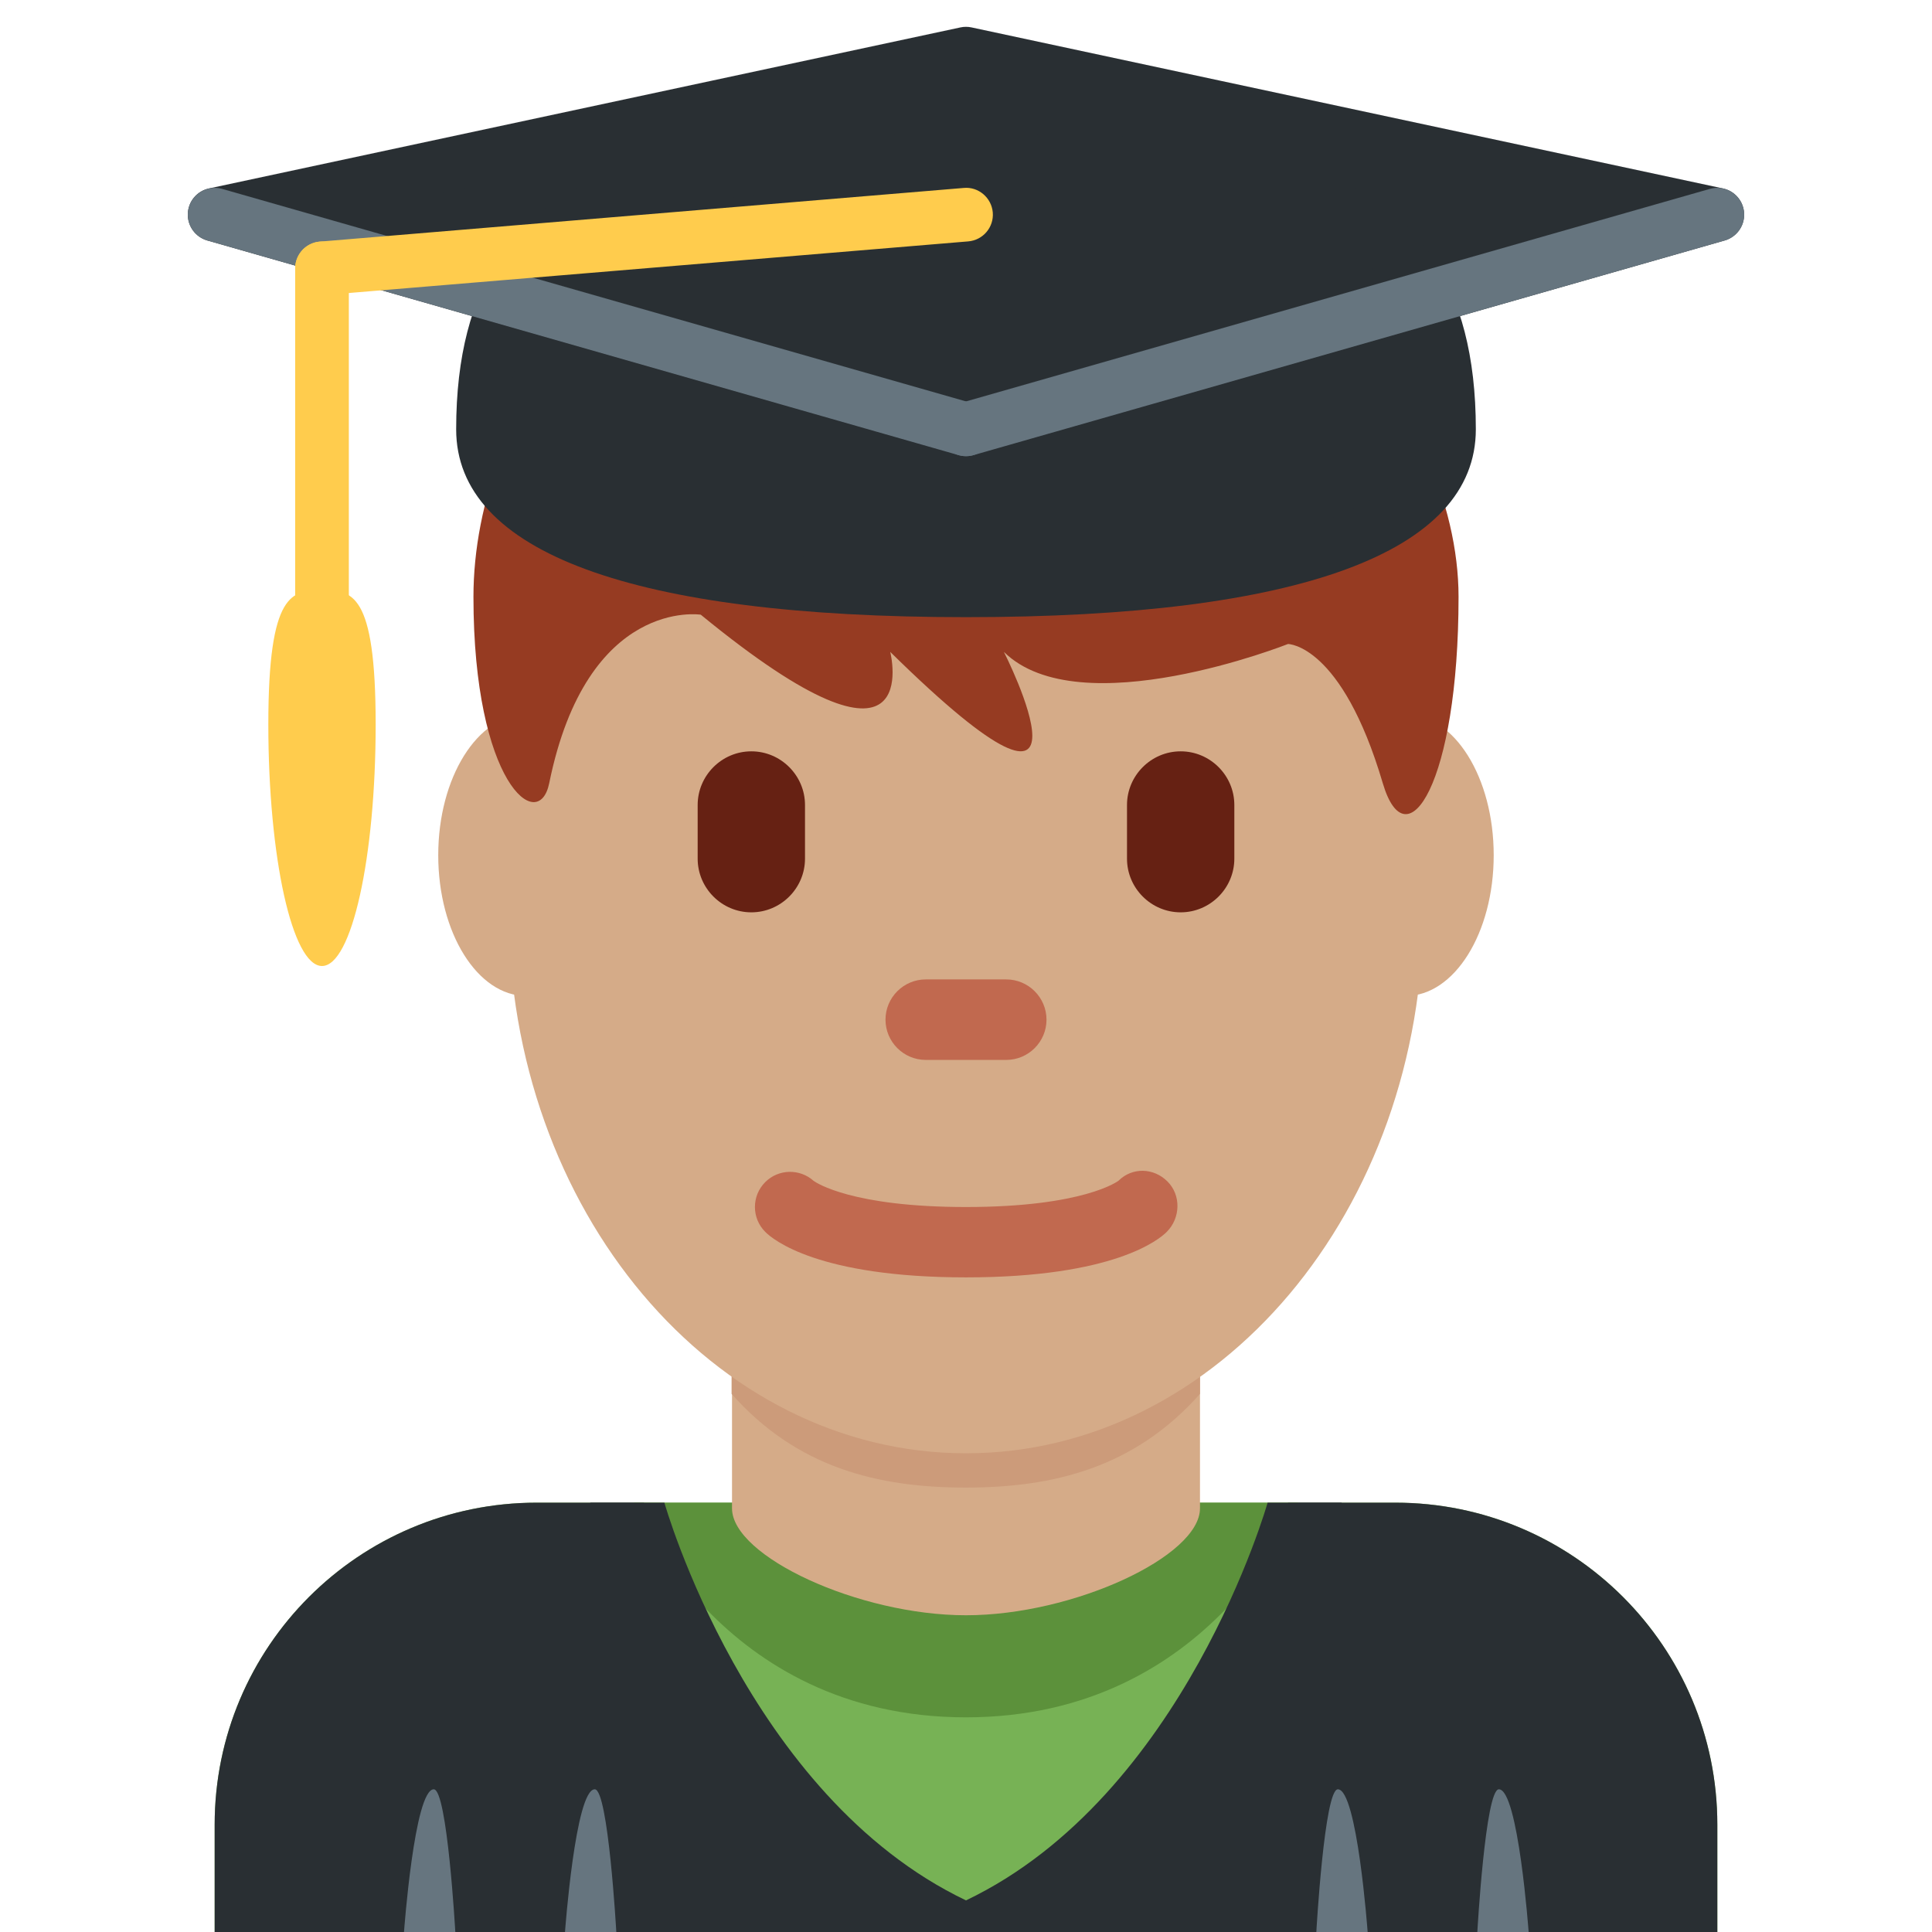 <?xml version="1.0" encoding="UTF-8" standalone="no"?><svg xmlns:dc="http://purl.org/dc/elements/1.1/" xmlns:cc="http://creativecommons.org/ns#" xmlns:rdf="http://www.w3.org/1999/02/22-rdf-syntax-ns#" xmlns:svg="http://www.w3.org/2000/svg" xmlns="http://www.w3.org/2000/svg" viewBox="0 0 45 45" style="enable-background:new 0 0 45 45;" xml:space="preserve" version="1.1" id="svg2"><defs id="defs6"><clipPath id="clipPath16" clipPathUnits="userSpaceOnUse"><path id="path18" d="M 0,0 33,0 33,36 0,36 0,0 Z"/></clipPath><clipPath id="clipPath108" clipPathUnits="userSpaceOnUse"><path id="path110" d="M 0,36 36,36 36,0 0,0 0,36 Z"/></clipPath></defs><g transform="matrix(1.25,0,0,-1.25,0,45)" id="g10"><g id="g12"><g clip-path="url(#clipPath16)" id="g14"><g transform="translate(32,0)" id="g20"><path id="path22" style="fill:#77b255;fill-opacity:1;fill-rule:nonzero;stroke:none" d="m 0,0 0,2 c 0,3.314 -2.686,6 -6,6 l -16,0 c -3.313,0 -6,-2.686 -6,-6 l 0,-2 28,0 z"/></g><g transform="translate(10,8)" id="g24"><path id="path26" style="fill:#292f33;fill-opacity:1;fill-rule:nonzero;stroke:none" d="m 0,0 c -3.313,0 -6,-2.686 -6,-6 l 0,-2 8,0 0,8 -2,0 z"/></g><g transform="translate(26,8)" id="g28"><path id="path30" style="fill:#292f33;fill-opacity:1;fill-rule:nonzero;stroke:none" d="m 0,0 -2,0 0,-8 8,0 0,2 C 6,-2.686 3.314,0 0,0"/></g><g transform="translate(11.812,8)" id="g32"><path id="path34" style="fill:#5c913b;fill-opacity:1;fill-rule:nonzero;stroke:none" d="m 0,0 12.375,0 c 0,0 -1.574,-4 -6.188,-4 C 1.574,-4 0,0 0,0"/></g><g transform="translate(13.64,7.894)" id="g36"><path id="path38" style="fill:#d5ab88;fill-opacity:1;fill-rule:nonzero;stroke:none" d="m 0,0 c 0,-0.894 2.36,-1.992 4.36,-1.992 2,0 4.36,1.098 4.36,1.992 l 0,3.817 L 0,3.817 0,0 Z"/></g><g transform="translate(13.632,10.027)" id="g40"><path id="path42" style="fill:#cc9b7a;fill-opacity:1;fill-rule:nonzero;stroke:none" d="m 0,0 c 1.216,-1.374 2.724,-1.746 4.364,-1.746 1.639,0 3.147,0.373 4.364,1.746 l 0,3.491 L 0,3.491 0,0 Z"/></g><g transform="translate(11.444,20.064)" id="g44"><path id="path46" style="fill:#d5ab88;fill-opacity:1;fill-rule:nonzero;stroke:none" d="m 0,0 c 0,-1.448 -0.734,-2.622 -1.639,-2.622 -0.905,0 -1.639,1.174 -1.639,2.622 0,1.448 0.734,2.623 1.639,2.623 C -0.734,2.623 0,1.448 0,0"/></g><g transform="translate(27.833,20.064)" id="g48"><path id="path50" style="fill:#d5ab88;fill-opacity:1;fill-rule:nonzero;stroke:none" d="m 0,0 c 0,-1.448 -0.733,-2.622 -1.639,-2.622 -0.905,0 -1.638,1.174 -1.638,2.622 0,1.448 0.733,2.623 1.638,2.623 C -0.733,2.623 0,1.448 0,0"/></g><g transform="translate(9.477,19.041)" id="g52"><path id="path54" style="fill:#d5ab88;fill-opacity:1;fill-rule:nonzero;stroke:none" d="m 0,0 c 0,5.589 3.816,10.121 8.523,10.121 4.707,0 8.522,-4.532 8.522,-10.121 0,-5.589 -3.815,-10.121 -8.522,-10.121 C 3.816,-10.121 0,-5.589 0,0"/></g><g transform="translate(18,12.198)" id="g56"><path id="path58" style="fill:#c1694f;fill-opacity:1;fill-rule:nonzero;stroke:none" d="m 0,0 c -2.754,0 -3.6,0.705 -3.741,0.848 -0.256,0.256 -0.256,0.671 0,0.927 0.248,0.248 0.645,0.254 0.902,0.023 C -2.787,1.761 -2.118,1.311 0,1.311 c 2.2,0 2.836,0.485 2.842,0.49 C 3.098,2.056 3.499,2.044 3.755,1.786 4.011,1.53 3.997,1.104 3.741,0.848 3.6,0.705 2.754,0 0,0"/></g><g transform="translate(18,33)" id="g60"><path id="path62" style="fill:#963b22;fill-opacity:1;fill-rule:nonzero;stroke:none" d="m 0,0 c 5.648,0 9.178,-4.647 9.178,-8.121 0,-3.472 -0.971,-4.967 -1.412,-3.472 C 7,-9 6,-9 6,-9 c 0,0 -3.882,-1.538 -5.294,-0.147 0,0 2.118,-4.168 -2.118,0 0,0 0.706,-2.78 -3.53,0.693 0,0 -2.118,0.333 -2.824,-3.139 -0.196,-0.965 -1.412,0 -1.412,3.472 C -9.178,-4.647 -6.354,0 0,0"/></g><g transform="translate(14,19)" id="g64"><path id="path66" style="fill:#662113;fill-opacity:1;fill-rule:nonzero;stroke:none" d="m 0,0 0,0 c -0.55,0 -1,0.45 -1,1 l 0,1 C -1,2.55 -0.55,3 0,3 0.55,3 1,2.55 1,2 L 1,1 C 1,0.45 0.55,0 0,0"/></g><g transform="translate(22,19)" id="g68"><path id="path70" style="fill:#662113;fill-opacity:1;fill-rule:nonzero;stroke:none" d="m 0,0 0,0 c -0.55,0 -1,0.45 -1,1 l 0,1 C -1,2.55 -0.55,3 0,3 0.55,3 1,2.55 1,2 L 1,1 C 1,0.45 0.55,0 0,0"/></g><g transform="translate(18.75,16.25)" id="g72"><path id="path74" style="fill:#c1694f;fill-opacity:1;fill-rule:nonzero;stroke:none" d="m 0,0 -1.5,0 c -0.413,0 -0.75,0.337 -0.75,0.75 0,0.413 0.337,0.75 0.75,0.75 L 0,1.5 C 0.413,1.5 0.75,1.163 0.75,0.75 0.75,0.337 0.413,0 0,0"/></g><g transform="translate(12.38,8)" id="g76"><path id="path78" style="fill:#292f33;fill-opacity:1;fill-rule:nonzero;stroke:none" d="m 0,0 c 0,0 1.542,-5.463 5.62,-7.411 l 0,-0.589 -7,0 0,8 L 0,0 Z"/></g><g transform="translate(23.62,8)" id="g80"><path id="path82" style="fill:#292f33;fill-opacity:1;fill-rule:nonzero;stroke:none" d="m 0,0 c 0,0 -1.542,-5.463 -5.62,-7.411 l 0,-0.589 7,0 0,8 L 0,0 Z"/></g><g transform="translate(8.083,2.659)" id="g84"><path id="path86" style="fill:#66757f;fill-opacity:1;fill-rule:nonzero;stroke:none" d="m 0,0 c 0.251,0 0.401,-2.659 0.401,-2.659 l -0.956,0 C -0.555,-2.659 -0.362,0 0,0"/></g><g transform="translate(11.083,2.659)" id="g88"><path id="path90" style="fill:#66757f;fill-opacity:1;fill-rule:nonzero;stroke:none" d="m 0,0 c 0.251,0 0.401,-2.659 0.401,-2.659 l -0.956,0 C -0.555,-2.659 -0.362,0 0,0"/></g><g transform="translate(27.929,2.659)" id="g92"><path id="path94" style="fill:#66757f;fill-opacity:1;fill-rule:nonzero;stroke:none" d="m 0,0 c -0.251,0 -0.401,-2.659 -0.401,-2.659 l 0.956,0 C 0.555,-2.659 0.361,0 0,0"/></g><g transform="translate(24.929,2.659)" id="g96"><path id="path98" style="fill:#66757f;fill-opacity:1;fill-rule:nonzero;stroke:none" d="m 0,0 c -0.251,0 -0.401,-2.659 -0.401,-2.659 l 0.956,0 C 0.555,-2.659 0.361,0 0,0"/></g></g></g><g transform="translate(18,28)" id="g100"><path id="path102" style="fill:#292f33;fill-opacity:1;fill-rule:nonzero;stroke:none" d="M 0,0 -14,4 0,7 14,4 0,0 Z"/></g><g id="g104"><g clip-path="url(#clipPath108)" id="g106"><g transform="translate(6.062,31.931)" id="g112"><path id="path114" style="fill:#292f33;fill-opacity:1;fill-rule:nonzero;stroke:none" d="M 0,0 11.938,-3.411 23.875,0 11.938,2.558 0,0 Z m 11.938,-4.431 c -0.047,0 -0.093,0.007 -0.138,0.019 l -14,4 c -0.22,0.064 -0.37,0.269 -0.362,0.498 0.007,0.229 0.17,0.424 0.395,0.472 l 14,3 c 0.069,0.015 0.141,0.015 0.209,0 l 14,-3 C 26.267,0.51 26.43,0.315 26.437,0.086 26.445,-0.143 26.296,-0.348 26.075,-0.412 l -14,-4 C 12.03,-4.424 11.983,-4.431 11.938,-4.431"/></g><g transform="translate(27,28)" id="g116"><path id="path118" style="fill:#292f33;fill-opacity:1;fill-rule:nonzero;stroke:none" d="m 0,0 c 0,-2.209 -4.029,-3 -9,-3 -4.971,0 -9,0.791 -9,3 0,5 4.029,5 9,5 4.971,0 9,0 9,-5"/></g><g transform="translate(18,32.5)" id="g120"><path id="path122" style="fill:#292f33;fill-opacity:1;fill-rule:nonzero;stroke:none" d="M 0,0 C -5.429,0 -8.5,-0.209 -8.5,-4.5 -8.5,-6.065 -5.322,-7 0,-7 5.322,-7 8.5,-6.065 8.5,-4.5 8.5,-0.209 5.429,0 0,0 m 0,-8 c -6.215,0 -9.5,1.21 -9.5,3.5 C -9.5,1 -4.885,1 0,1 4.886,1 9.5,1 9.5,-4.5 9.5,-6.79 6.215,-8 0,-8"/></g><g transform="translate(18,27.5)" id="g124"><path id="path126" style="fill:#66757f;fill-opacity:1;fill-rule:nonzero;stroke:none" d="m 0,0 c -0.045,0 -0.091,0.006 -0.137,0.019 l -14,4 c -0.266,0.076 -0.42,0.353 -0.344,0.618 0.076,0.266 0.356,0.417 0.618,0.344 l 14.001,-4 C 0.403,0.905 0.557,0.628 0.48,0.363 0.418,0.143 0.218,0 0,0"/></g><g transform="translate(18,27.5)" id="g128"><path id="path130" style="fill:#66757f;fill-opacity:1;fill-rule:nonzero;stroke:none" d="m 0,0 c -0.217,0 -0.417,0.143 -0.48,0.363 -0.076,0.265 0.078,0.542 0.343,0.618 l 14,4 C 14.131,5.055 14.405,4.902 14.481,4.637 14.557,4.372 14.404,4.095 14.138,4.019 l -14,-4 C 0.092,0.006 0.045,0 0,0"/></g><g transform="translate(6,30.5)" id="g132"><path id="path134" style="fill:#ffcc4d;fill-opacity:1;fill-rule:nonzero;stroke:none" d="m 0,0 c -0.257,0 -0.476,0.197 -0.498,0.458 -0.023,0.276 0.182,0.517 0.457,0.54 l 12,1 c 0.272,0.026 0.516,-0.181 0.54,-0.456 0.023,-0.276 -0.182,-0.517 -0.457,-0.54 l -12,-1 C 0.028,0 0.014,0 0,0"/></g><g transform="translate(6,20.562)" id="g136"><path id="path138" style="fill:#ffcc4d;fill-opacity:1;fill-rule:nonzero;stroke:none" d="m 0,0 c -0.276,0 -0.5,0.224 -0.5,0.5 l 0,9.938 c 0,0.276 0.224,0.5 0.5,0.5 0.276,0 0.5,-0.224 0.5,-0.5 L 0.5,0.5 C 0.5,0.224 0.276,0 0,0"/></g><g transform="translate(7,22.5)" id="g140"><path id="path142" style="fill:#ffcc4d;fill-opacity:1;fill-rule:nonzero;stroke:none" d="m 0,0 c 0,-2.485 -0.448,-4.5 -1,-4.5 -0.552,0 -1,2.015 -1,4.5 0,2.485 0.448,2.5 1,2.5 0.552,0 1,-0.015 1,-2.5"/></g></g></g></g></svg>
